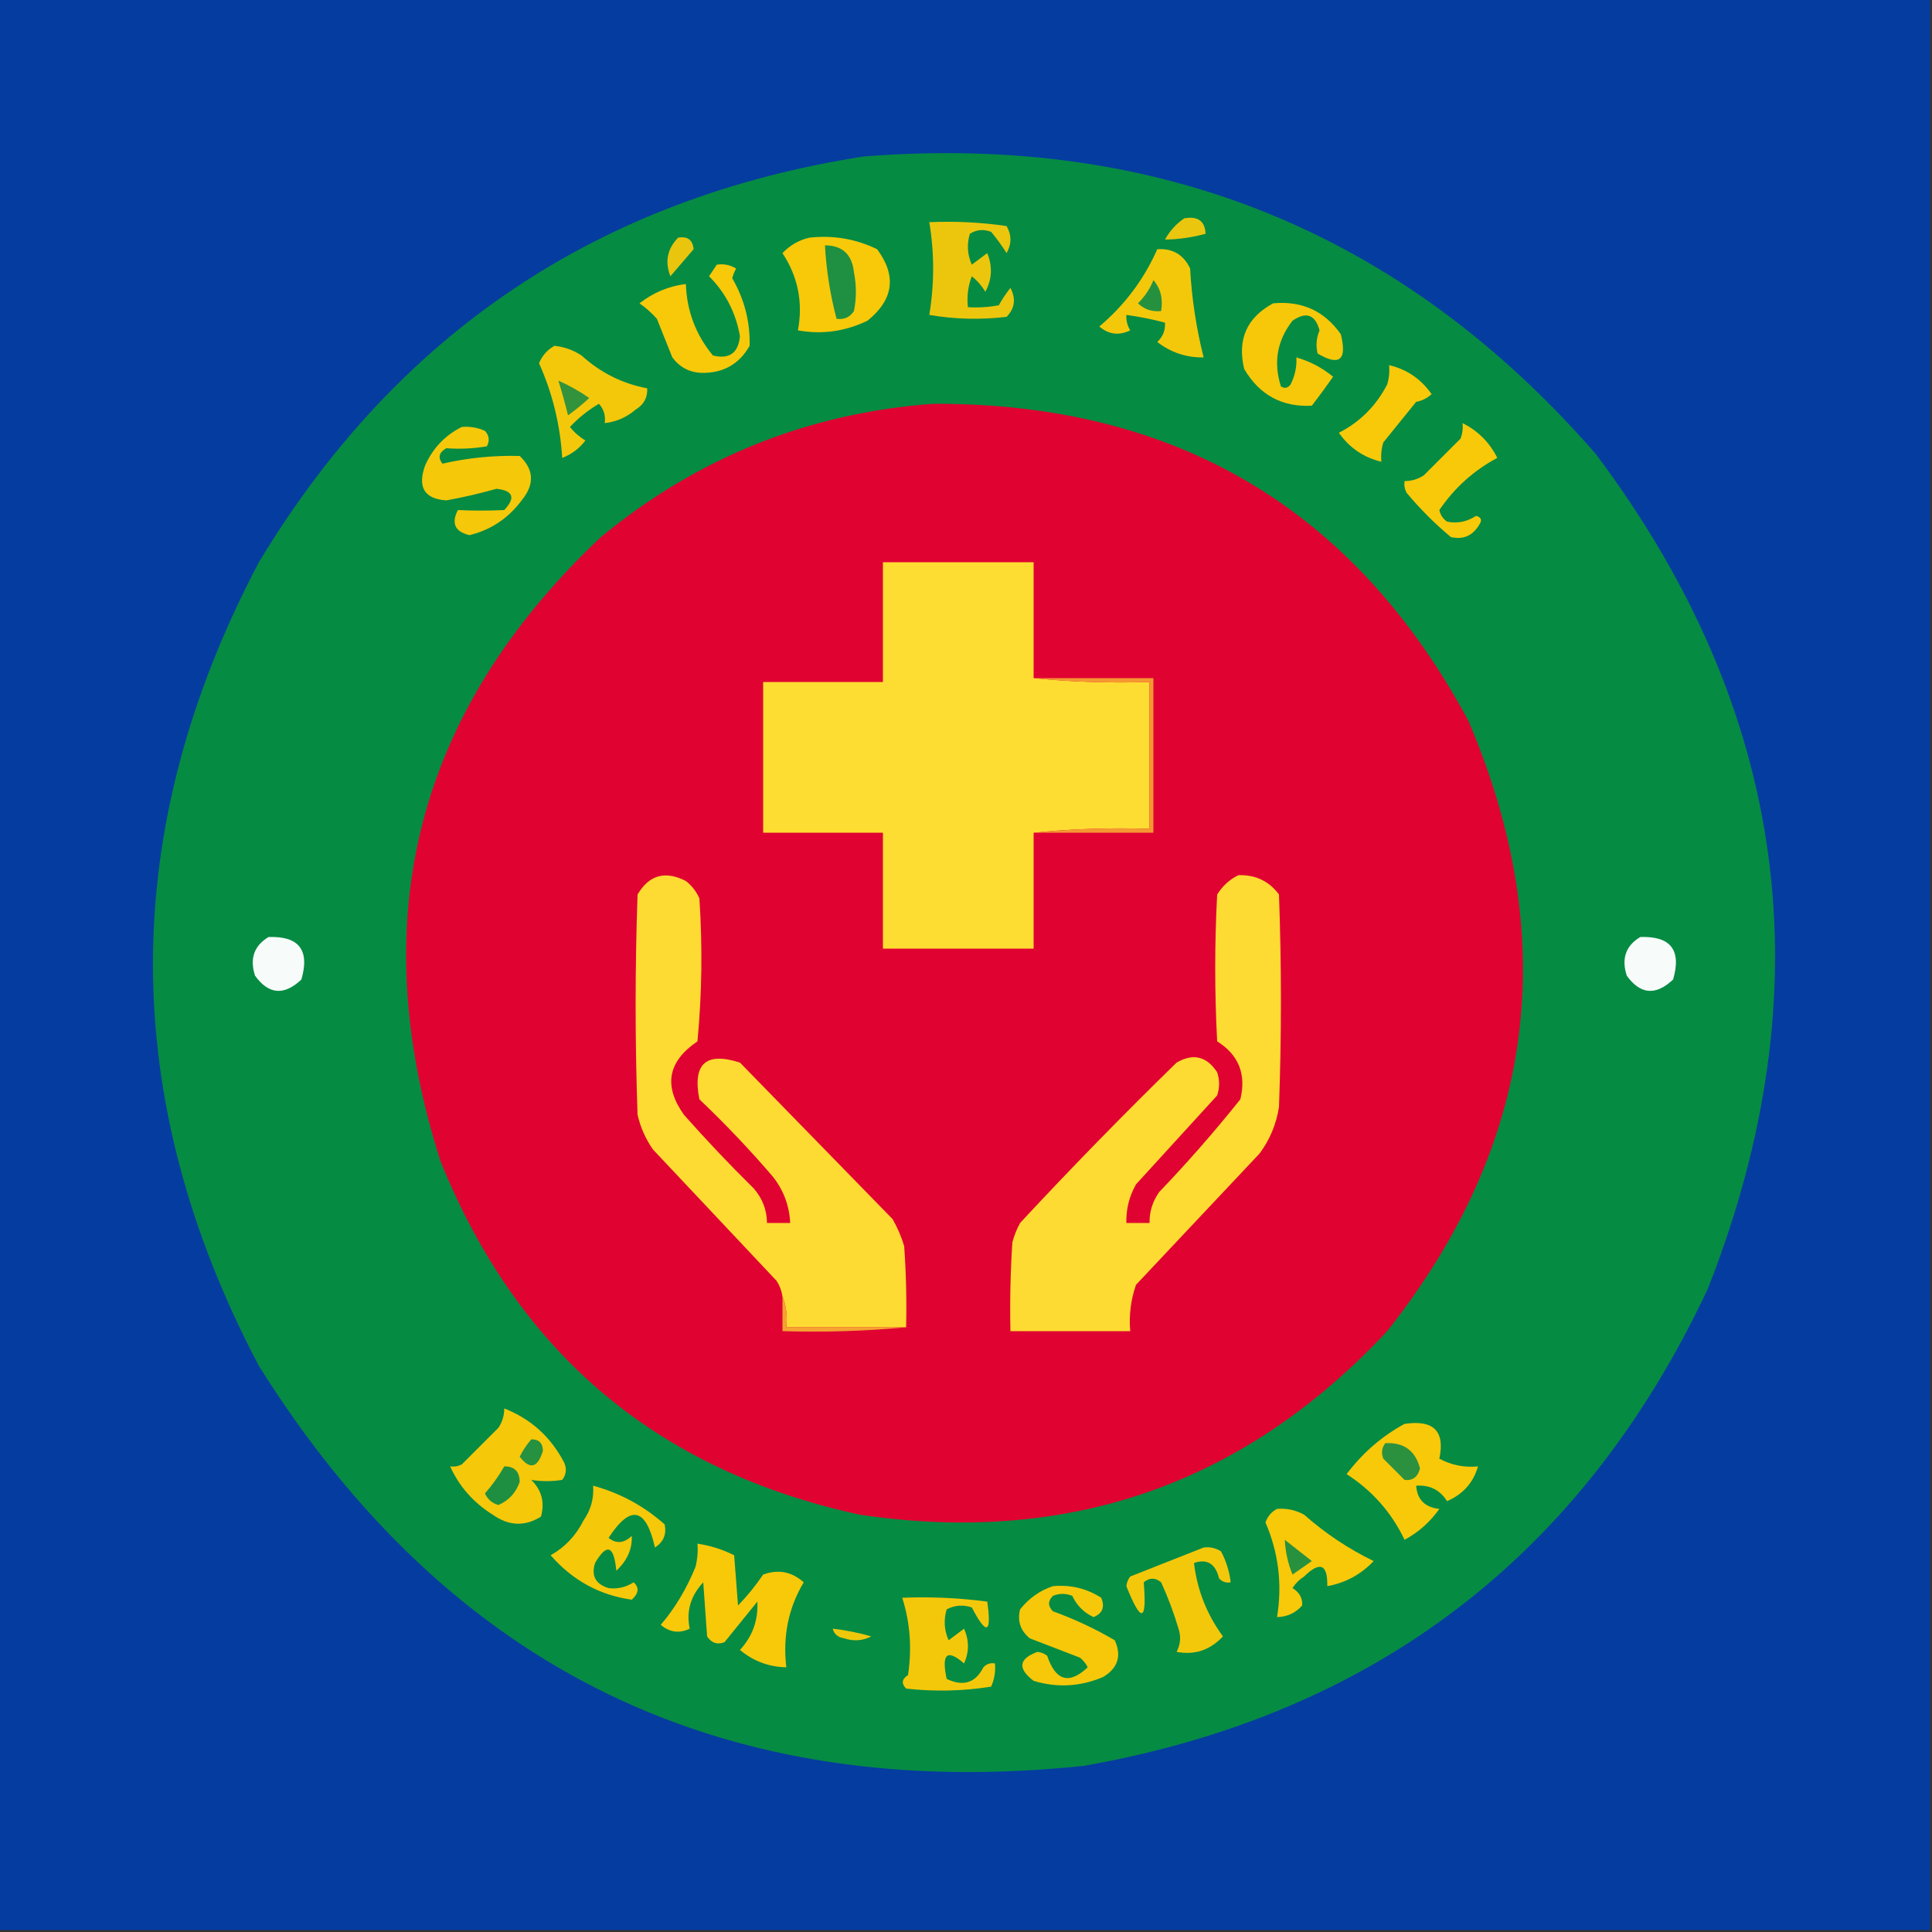 <?xml version="1.0" encoding="UTF-8"?>
<!DOCTYPE svg PUBLIC "-//W3C//DTD SVG 1.1//EN" "http://www.w3.org/Graphics/SVG/1.1/DTD/svg11.dtd">
<svg xmlns="http://www.w3.org/2000/svg" version="1.1" width="500px" height="500px" style="shape-rendering:geometricPrecision; text-rendering:geometricPrecision; image-rendering:optimizeQuality; fill-rule:evenodd; clip-rule:evenodd" xmlns:xlink="http://www.w3.org/1999/xlink">
<rect width="100%" height="100%" fill="#333333" stroke="none"/>
<g><path style="opacity:1" fill="#053c9f" d="M -0.5,-0.5 C 166.167,-0.5 332.833,-0.5 499.5,-0.5C 499.5,166.167 499.5,332.833 499.5,499.5C 332.833,499.5 166.167,499.5 -0.5,499.5C -0.5,332.833 -0.5,166.167 -0.5,-0.5 Z"/></g>
<g><path style="opacity:1" fill="#068b43" d="M 223.5,40.5 C 299.841,34.431 363.008,60.098 413,117.5C 462.849,183.954 472.516,255.954 442,333.5C 409.584,402.572 355.751,443.739 280.5,457C 187.485,466.739 116.318,432.239 67,353.5C 30.448,284.163 30.448,214.83 67,145.5C 102.73,86.204 154.897,51.204 223.5,40.5 Z"/></g>
<g><path style="opacity:1" fill="#ebc60e" d="M 306.5,56.5 C 310.029,55.889 311.862,57.223 312,60.5C 308.526,61.454 305.026,61.954 301.5,62C 302.762,59.724 304.429,57.891 306.5,56.5 Z"/></g>
<g><path style="opacity:1" fill="#ecc60d" d="M 240.5,57.5 C 247.226,57.205 253.892,57.538 260.5,58.5C 261.833,60.833 261.833,63.167 260.5,65.5C 259.289,63.578 257.956,61.745 256.5,60C 254.559,59.257 252.726,59.424 251,60.5C 250.182,63.227 250.348,65.894 251.5,68.5C 252.833,67.5 254.167,66.5 255.5,65.5C 256.905,68.984 256.739,72.318 255,75.5C 254.059,73.939 252.892,72.605 251.5,71.5C 250.52,74.087 250.187,76.753 250.5,79.5C 253.187,79.664 255.854,79.497 258.5,79C 259.376,77.414 260.376,75.914 261.5,74.5C 262.971,77.321 262.637,79.821 260.5,82C 253.782,82.795 247.116,82.628 240.5,81.5C 241.83,73.47 241.83,65.47 240.5,57.5 Z"/></g>
<g><path style="opacity:1" fill="#f7c909" d="M 209.5,61.5 C 215.68,60.83 221.514,61.83 227,64.5C 232.105,71.383 231.271,77.55 224.5,83C 218.72,85.784 212.72,86.617 206.5,85.5C 207.854,78.269 206.52,71.602 202.5,65.5C 204.482,63.436 206.816,62.103 209.5,61.5 Z"/></g>
<g><path style="opacity:1" fill="#e9c50e" d="M 175.5,61.5 C 177.948,61.085 179.281,62.085 179.5,64.5C 177.529,66.808 175.529,69.141 173.5,71.5C 172.018,67.727 172.684,64.393 175.5,61.5 Z"/></g>
<g><path style="opacity:1" fill="#1f8f41" d="M 213.5,63.5 C 218.019,63.515 220.519,65.848 221,70.5C 221.667,73.833 221.667,77.167 221,80.5C 219.951,82.107 218.451,82.773 216.5,82.5C 214.855,76.273 213.855,69.939 213.5,63.5 Z"/></g>
<g><path style="opacity:1" fill="#f4c80a" d="M 299.5,64.5 C 303.493,64.245 306.326,65.911 308,69.5C 308.435,77.324 309.602,84.991 311.5,92.5C 307.022,92.563 303.022,91.23 299.5,88.5C 300.95,87.15 301.617,85.484 301.5,83.5C 298.211,82.626 294.877,81.96 291.5,81.5C 291.421,82.93 291.754,84.264 292.5,85.5C 289.597,86.904 286.93,86.571 284.5,84.5C 291.067,78.943 296.067,72.276 299.5,64.5 Z"/></g>
<g><path style="opacity:1" fill="#f7c909" d="M 185.5,68.5 C 187.288,68.215 188.955,68.548 190.5,69.5C 190.069,70.293 189.735,71.127 189.5,72C 192.659,77.466 194.159,83.299 194,89.5C 191.284,94.278 187.117,96.612 181.5,96.5C 178.37,96.352 175.87,95.018 174,92.5C 172.667,89.167 171.333,85.833 170,82.5C 168.649,80.981 167.149,79.648 165.5,78.5C 169.059,75.719 173.059,74.052 177.5,73.5C 177.745,80.484 180.078,86.65 184.5,92C 188.747,93.041 191.08,91.375 191.5,87C 190.428,80.911 187.762,75.744 183.5,71.5C 184.193,70.482 184.859,69.482 185.5,68.5 Z"/></g>
<g><path style="opacity:1" fill="#25913f" d="M 298.5,72.5 C 300.369,74.635 301.036,77.302 300.5,80.5C 298.173,80.753 296.173,80.086 294.5,78.5C 296.278,76.736 297.611,74.736 298.5,72.5 Z"/></g>
<g><path style="opacity:1" fill="#f6c809" d="M 329.5,78.5 C 336.96,77.816 342.793,80.483 347,86.5C 348.67,93.18 346.67,94.847 341,91.5C 340.502,89.473 340.669,87.473 341.5,85.5C 340.378,81.403 338.044,80.57 334.5,83C 330.518,88.114 329.518,93.781 331.5,100C 332.449,100.617 333.282,100.451 334,99.5C 335.142,97.224 335.642,94.89 335.5,92.5C 339.03,93.515 342.197,95.181 345,97.5C 343.362,99.855 341.529,102.355 339.5,105C 331.793,105.395 325.96,102.228 322,95.5C 320.16,87.851 322.66,82.184 329.5,78.5 Z"/></g>
<g><path style="opacity:1" fill="#f4c80a" d="M 143.5,89.5 C 146.016,89.755 148.35,90.589 150.5,92C 155.43,96.465 161.097,99.298 167.5,100.5C 167.607,102.903 166.607,104.736 164.5,106C 162.182,107.993 159.516,109.159 156.5,109.5C 156.769,107.571 156.269,105.905 155,104.5C 152.187,106.15 149.687,108.15 147.5,110.5C 148.605,111.892 149.939,113.059 151.5,114C 149.924,116.077 147.924,117.577 145.5,118.5C 144.975,109.903 142.975,101.737 139.5,94C 140.344,91.993 141.677,90.493 143.5,89.5 Z"/></g>
<g><path style="opacity:1" fill="#f7c909" d="M 359.5,94.5 C 364.089,95.58 367.756,98.08 370.5,102C 369.377,103.044 368.044,103.71 366.5,104C 363.667,107.5 360.833,111 358,114.5C 357.506,116.134 357.34,117.801 357.5,119.5C 352.892,118.394 349.226,115.894 346.5,112C 351.975,109.192 356.141,105.025 359,99.5C 359.494,97.866 359.66,96.199 359.5,94.5 Z"/></g>
<g><path style="opacity:1" fill="#33933d" d="M 144.5,98.5 C 147.274,99.723 149.941,101.223 152.5,103C 150.759,104.62 148.925,106.12 147,107.5C 146.261,104.454 145.428,101.454 144.5,98.5 Z"/></g>
<g><path style="opacity:1" fill="#e00332" d="M 241.5,104.5 C 304.271,104.285 350.437,131.618 380,186.5C 404.288,243.423 397.288,296.09 359,344.5C 321.966,384.18 276.466,400.013 222.5,392C 170.156,380.654 133.989,350.154 114,300.5C 93.96,237.822 107.794,183.989 155.5,139C 180.536,118.379 209.202,106.879 241.5,104.5 Z"/></g>
<g><path style="opacity:1" fill="#f8c909" d="M 378.5,109.5 C 382.478,111.478 385.478,114.478 387.5,118.5C 381.42,121.744 376.42,126.244 372.5,132C 372.759,133.261 373.426,134.261 374.5,135C 377.17,135.543 379.67,135.043 382,133.5C 383.257,133.85 383.591,134.517 383,135.5C 381.289,138.58 378.789,139.746 375.5,139C 371.342,135.543 367.509,131.709 364,127.5C 363.517,126.552 363.351,125.552 363.5,124.5C 365.308,124.509 366.975,124.009 368.5,123C 371.667,119.833 374.833,116.667 378,113.5C 378.49,112.207 378.657,110.873 378.5,109.5 Z"/></g>
<g><path style="opacity:1" fill="#f5c80a" d="M 119.5,110.5 C 121.591,110.318 123.591,110.652 125.5,111.5C 126.614,112.723 126.781,114.056 126,115.5C 122.575,116.095 119.075,116.262 115.5,116C 113.606,117.079 113.273,118.413 114.5,120C 121.042,118.495 127.709,117.829 134.5,118C 138.216,121.542 138.382,125.375 135,129.5C 131.545,134.139 127.045,137.139 121.5,138.5C 117.733,137.59 116.733,135.424 118.5,132C 122.484,132.186 126.484,132.186 130.5,132C 133.493,128.811 132.826,126.978 128.5,126.5C 124.211,127.708 119.878,128.708 115.5,129.5C 109.845,129.118 108.011,126.118 110,120.5C 112.022,115.98 115.189,112.647 119.5,110.5 Z"/></g>
<g><path style="opacity:1" fill="#fedd32" d="M 267.5,175.5 C 277.319,176.494 287.319,176.827 297.5,176.5C 297.5,189.167 297.5,201.833 297.5,214.5C 287.319,214.173 277.319,214.506 267.5,215.5C 267.5,225.5 267.5,235.5 267.5,245.5C 254.5,245.5 241.5,245.5 228.5,245.5C 228.5,235.5 228.5,225.5 228.5,215.5C 218.167,215.5 207.833,215.5 197.5,215.5C 197.5,202.5 197.5,189.5 197.5,176.5C 207.833,176.5 218.167,176.5 228.5,176.5C 228.5,166.167 228.5,155.833 228.5,145.5C 241.5,145.5 254.5,145.5 267.5,145.5C 267.5,155.5 267.5,165.5 267.5,175.5 Z"/></g>
<g><path style="opacity:1" fill="#f59831" d="M 267.5,175.5 C 277.833,175.5 288.167,175.5 298.5,175.5C 298.5,188.833 298.5,202.167 298.5,215.5C 288.167,215.5 277.833,215.5 267.5,215.5C 277.319,214.506 287.319,214.173 297.5,214.5C 297.5,201.833 297.5,189.167 297.5,176.5C 287.319,176.827 277.319,176.494 267.5,175.5 Z"/></g>
<g><path style="opacity:1" fill="#fedb32" d="M 320.5,226.5 C 324.923,226.357 328.423,228.024 331,231.5C 331.667,249.833 331.667,268.167 331,286.5C 330.303,290.928 328.637,294.928 326,298.5C 315.333,309.833 304.667,321.167 294,332.5C 292.646,336.363 292.146,340.363 292.5,344.5C 282.167,344.5 271.833,344.5 261.5,344.5C 261.334,336.826 261.5,329.159 262,321.5C 262.471,319.754 263.138,318.087 264,316.5C 277.137,302.362 290.637,288.529 304.5,275C 308.78,272.523 312.28,273.356 315,277.5C 315.667,279.5 315.667,281.5 315,283.5C 308,291.167 301,298.833 294,306.5C 292.241,309.608 291.408,312.941 291.5,316.5C 293.5,316.5 295.5,316.5 297.5,316.5C 297.46,313.575 298.293,310.909 300,308.5C 307.373,300.796 314.373,292.796 321,284.5C 322.579,278.001 320.579,273.001 315,269.5C 314.333,256.833 314.333,244.167 315,231.5C 316.406,229.256 318.239,227.59 320.5,226.5 Z"/></g>
<g><path style="opacity:1" fill="#fedb32" d="M 234.5,343.5 C 224.167,343.5 213.833,343.5 203.5,343.5C 203.806,340.615 203.473,337.948 202.5,335.5C 202.291,334.078 201.791,332.745 201,331.5C 190.333,320.167 179.667,308.833 169,297.5C 167.092,294.785 165.759,291.785 165,288.5C 164.333,269.5 164.333,250.5 165,231.5C 167.983,226.432 172.149,225.265 177.5,228C 179.049,229.214 180.215,230.714 181,232.5C 181.833,244.847 181.666,257.18 180.5,269.5C 172.827,274.693 171.661,281.026 177,288.5C 182.769,295.025 188.769,301.358 195,307.5C 197.287,310.072 198.453,313.072 198.5,316.5C 200.5,316.5 202.5,316.5 204.5,316.5C 204.283,312.015 202.783,308.015 200,304.5C 194.032,297.531 187.699,290.864 181,284.5C 179.182,275.315 182.682,272.148 191.5,275C 204.667,288.5 217.833,302 231,315.5C 232.275,317.717 233.275,320.051 234,322.5C 234.5,329.492 234.666,336.492 234.5,343.5 Z"/></g>
<g><path style="opacity:1" fill="#f7fbf9" d="M 69.5,242.5 C 77.379,242.216 80.212,245.883 78,253.5C 73.522,257.731 69.522,257.398 66,252.5C 64.581,248.082 65.748,244.749 69.5,242.5 Z"/></g>
<g><path style="opacity:1" fill="#f7fbf9" d="M 424.5,242.5 C 432.379,242.216 435.212,245.883 433,253.5C 428.522,257.731 424.522,257.398 421,252.5C 419.581,248.082 420.748,244.749 424.5,242.5 Z"/></g>
<g><path style="opacity:1" fill="#f6a231" d="M 202.5,335.5 C 203.473,337.948 203.806,340.615 203.5,343.5C 213.833,343.5 224.167,343.5 234.5,343.5C 224.013,344.494 213.346,344.828 202.5,344.5C 202.5,341.5 202.5,338.5 202.5,335.5 Z"/></g>
<g><path style="opacity:1" fill="#f5c80a" d="M 130.5,364.5 C 137.371,367.201 142.538,371.868 146,378.5C 146.72,380.112 146.554,381.612 145.5,383C 142.764,383.422 140.098,383.422 137.5,383C 140.194,385.653 141.027,388.82 140,392.5C 135.847,395.108 131.68,394.941 127.5,392C 122.507,388.85 118.84,384.683 116.5,379.5C 117.552,379.649 118.552,379.483 119.5,379C 122.667,375.833 125.833,372.667 129,369.5C 130.009,367.975 130.509,366.308 130.5,364.5 Z"/></g>
<g><path style="opacity:1" fill="#f8c909" d="M 363.5,368.5 C 371.016,367.375 374.016,370.375 372.5,377.5C 375.602,379.183 378.936,379.849 382.5,379.5C 381.315,383.692 378.649,386.692 374.5,388.5C 372.657,385.578 369.99,384.245 366.5,384.5C 366.78,388.113 368.78,390.113 372.5,390.5C 370.12,393.881 367.12,396.547 363.5,398.5C 360.125,391.43 355.125,385.763 348.5,381.5C 352.657,375.996 357.657,371.663 363.5,368.5 Z"/></g>
<g><path style="opacity:1" fill="#26913f" d="M 137.5,372.5 C 139.484,372.484 140.484,373.484 140.5,375.5C 139.143,379.909 137.143,380.409 134.5,377C 135.315,375.357 136.315,373.857 137.5,372.5 Z"/></g>
<g><path style="opacity:1" fill="#2b913f" d="M 358.5,373.5 C 363.279,373.222 366.279,375.388 367.5,380C 366.937,382.251 365.603,383.251 363.5,383C 361.667,381.167 359.833,379.333 358,377.5C 357.421,376.072 357.588,374.738 358.5,373.5 Z"/></g>
<g><path style="opacity:1" fill="#1e8f40" d="M 130.5,379.5 C 133.121,379.477 134.455,380.811 134.5,383.5C 133.549,386.285 131.716,388.285 129,389.5C 127.378,389.046 126.212,388.046 125.5,386.5C 127.422,384.313 129.088,381.98 130.5,379.5 Z"/></g>
<g><path style="opacity:1" fill="#f5c809" d="M 153.5,384.5 C 160.447,386.39 166.614,389.724 172,394.5C 172.558,397.054 171.725,399.054 169.5,400.5C 167.17,390.144 163.17,389.311 157.5,398C 159.458,399.579 161.458,399.412 163.5,397.5C 163.654,400.885 162.321,403.885 159.5,406.5C 158.893,399.96 157.06,399.293 154,404.5C 152.958,407.804 154.125,409.971 157.5,411C 159.783,411.291 161.95,410.791 164,409.5C 165.479,410.873 165.312,412.373 163.5,414C 155.166,412.829 148.166,408.996 142.5,402.5C 146.229,400.401 149.062,397.401 151,393.5C 152.908,390.794 153.741,387.794 153.5,384.5 Z"/></g>
<g><path style="opacity:1" fill="#f7c909" d="M 330.5,390.5 C 332.989,390.298 335.323,390.798 337.5,392C 343.005,396.855 349.005,400.855 355.5,404C 352.201,407.482 348.201,409.649 343.5,410.5C 343.62,404.798 341.62,403.965 337.5,408C 336.272,408.779 335.272,409.779 334.5,411C 336.298,412.093 337.132,413.593 337,415.5C 335.266,417.451 333.099,418.451 330.5,418.5C 331.883,410.015 330.883,401.848 327.5,394C 328.071,392.401 329.071,391.234 330.5,390.5 Z"/></g>
<g><path style="opacity:1" fill="#f8c909" d="M 180.5,399.5 C 183.829,399.998 186.995,400.998 190,402.5C 190.333,406.833 190.667,411.167 191,415.5C 193.406,413.017 195.573,410.35 197.5,407.5C 201.397,406.066 204.897,406.733 208,409.5C 204.041,416.121 202.541,423.455 203.5,431.5C 198.956,431.393 194.956,429.893 191.5,427C 194.76,423.459 196.26,419.293 196,414.5C 193.167,418 190.333,421.5 187.5,425C 185.633,425.711 184.133,425.211 183,423.5C 182.667,418.833 182.333,414.167 182,409.5C 178.722,413.012 177.556,417.012 178.5,421.5C 175.812,422.797 173.312,422.464 171,420.5C 174.65,416.255 177.65,411.255 180,405.5C 180.495,403.527 180.662,401.527 180.5,399.5 Z"/></g>
<g><path style="opacity:1" fill="#27913e" d="M 332.5,398.5 C 334.803,400.325 337.136,402.158 339.5,404C 337.833,405.167 336.167,406.333 334.5,407.5C 333.322,404.609 332.655,401.609 332.5,398.5 Z"/></g>
<g><path style="opacity:1" fill="#f3c80b" d="M 311.5,400.5 C 313.144,400.286 314.644,400.62 316,401.5C 317.341,404.022 318.174,406.689 318.5,409.5C 317.325,409.719 316.325,409.386 315.5,408.5C 314.564,404.673 312.397,403.34 309,404.5C 309.832,411.497 312.332,417.83 316.5,423.5C 313.161,427.058 309.161,428.391 304.5,427.5C 305.52,425.568 305.687,423.568 305,421.5C 303.778,417.39 302.278,413.39 300.5,409.5C 298.994,408.253 297.494,408.253 296,409.5C 296.846,419.798 295.346,420.131 291.5,410.5C 291.608,409.558 291.941,408.725 292.5,408C 298.922,405.446 305.255,402.946 311.5,400.5 Z"/></g>
<g><path style="opacity:1" fill="#f6c809" d="M 272.5,410.5 C 277.032,410.074 281.199,411.074 285,413.5C 285.986,415.925 285.319,417.591 283,418.5C 280.513,417.346 278.679,415.513 277.5,413C 275.833,412.333 274.167,412.333 272.5,413C 271.167,414.333 271.167,415.667 272.5,417C 278.116,419.032 283.449,421.532 288.5,424.5C 290.326,428.526 289.326,431.693 285.5,434C 279.575,436.517 273.575,436.85 267.5,435C 263.298,431.794 263.631,429.294 268.5,427.5C 269.442,427.608 270.275,427.941 271,428.5C 273.193,435.03 276.693,436.03 281.5,431.5C 281.023,430.522 280.357,429.689 279.5,429C 275.167,427.333 270.833,425.667 266.5,424C 264.078,421.997 263.245,419.497 264,416.5C 266.322,413.605 269.155,411.605 272.5,410.5 Z"/></g>
<g><path style="opacity:1" fill="#f4c80a" d="M 233.5,413.5 C 240.891,413.201 248.224,413.535 255.5,414.5C 256.671,422.843 255.338,423.343 251.5,416C 249.231,415.242 247.064,415.409 245,416.5C 244.182,419.227 244.348,421.894 245.5,424.5C 246.833,423.5 248.167,422.5 249.5,421.5C 250.833,424.5 250.833,427.5 249.5,430.5C 245.093,426.659 243.593,427.993 245,434.5C 249.285,436.548 252.451,435.548 254.5,431.5C 255.325,430.614 256.325,430.281 257.5,430.5C 257.682,432.591 257.348,434.591 256.5,436.5C 249.189,437.665 241.856,437.831 234.5,437C 233.216,435.703 233.383,434.536 235,433.5C 236.037,426.598 235.537,419.932 233.5,413.5 Z"/></g>
<g><path style="opacity:1" fill="#efc70b" d="M 215.5,421.5 C 218.879,421.888 222.212,422.555 225.5,423.5C 223.235,424.647 220.902,424.814 218.5,424C 216.881,423.764 215.881,422.931 215.5,421.5 Z"/></g>
</svg>
